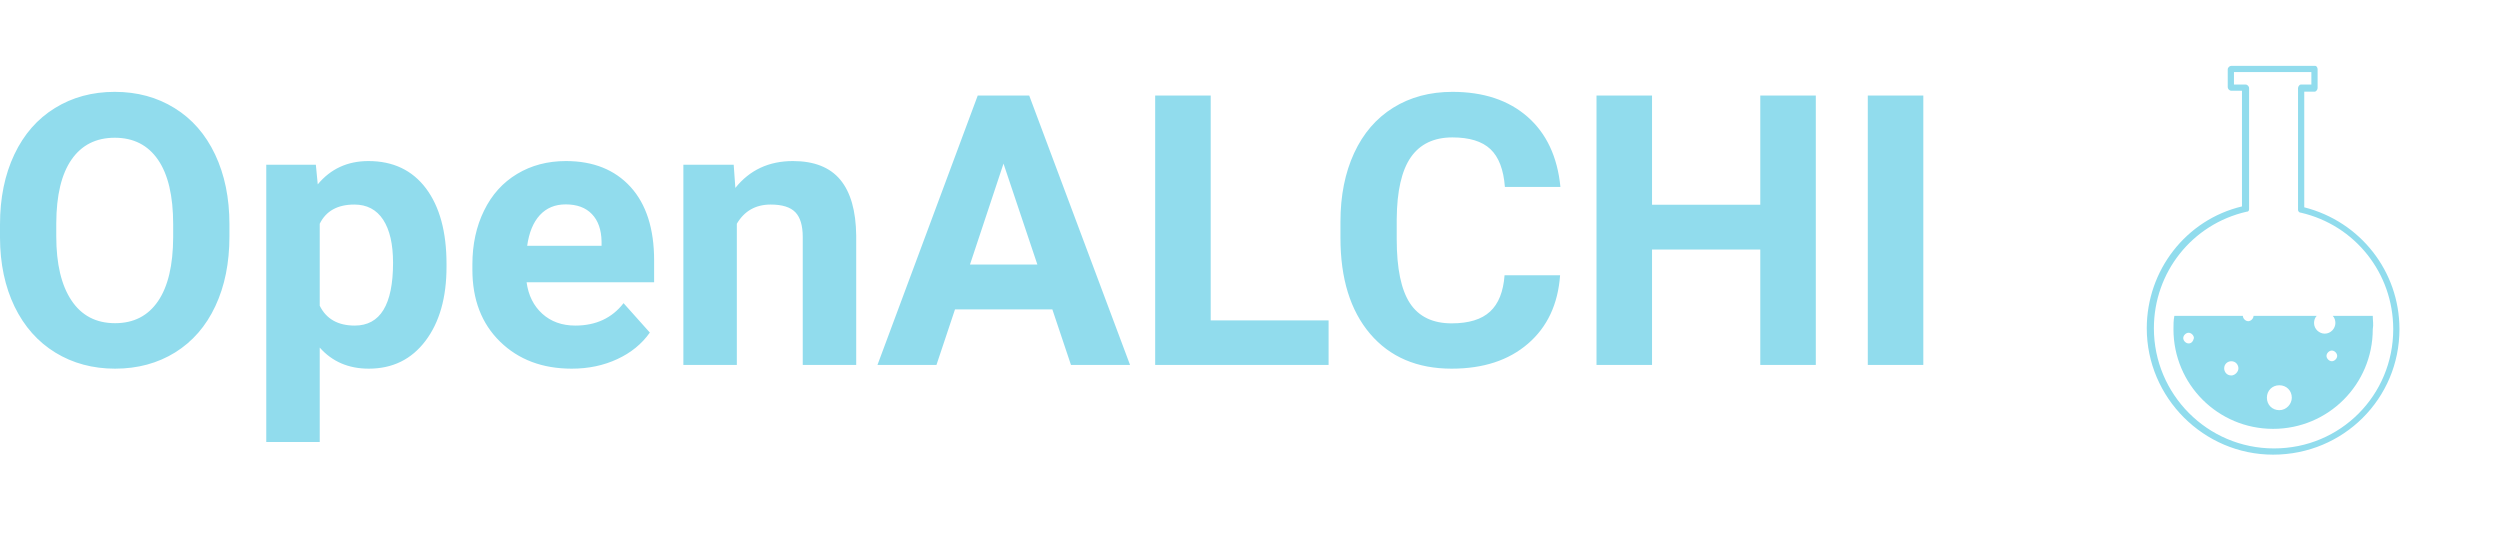 <svg xmlns="http://www.w3.org/2000/svg" class="editor-view__logo-preview" data-v-04588dbe="" data-v-0a059b40="" width="303.46" height="64.8" viewBox="0 0 303.46 64.8"><svg id="mark" viewBox="0 0 250 300" width="54" height="64.8" x="249.46" y="0" data-v-04588dbe="" style="fill: rgb(145, 220, 237);"><rect x="0" y="0" width="100%" height="100%" fill="none" data-v-04588dbe=""></rect><g data-v-04588dbe=""><path xmlns="http://www.w3.org/2000/svg" d="M122.5,255.5c-39,0-71-32-71-71c0-32.5,22-61,53.5-68.5V51h-6c-1,0-2-1-2-2V39c0-1,1-2,2-2h47c1,0,1.5,1,1.5,2v10.5  c0,1-1,2-1.5,2h-6v65c31.5,8,53.5,36,53.5,68.5C193.5,224,162,255.5,122.5,255.5z M101,47.5h6c1,0,2,1,2,2v68c0,1-0.5,1.5-1.5,1.5  c-30.5,7-52,34-52,65.5c0,37,30,67.5,67.5,67.5s67-30,67-67c0-31.5-21.5-58.5-52-65.5c-1,0-1.5-1-1.5-1.5V49.5c0-1,1-2,1.5-2h6v-7  h-43.5v7H101z"></path><path xmlns="http://www.w3.org/2000/svg" d="M178.5,177.5H156c1,1,1.5,2.5,1.5,4c0,3-2.5,6-6,6c-3,0-6-2.5-6-6c0-1.5,0.5-3,1.5-4h-35.5c0,1.5-1.5,3-3,3s-3-1.5-3-3H67  c-0.5,2.5-0.5,5-0.5,7.5c0,31,25,56,56,56s56-25,56-56C179,182.5,178.5,180,178.5,177.5z M75,193c-1.5,0-3-1.5-3-3s1.5-3,3-3  s3,1.5,3,3C77.5,192,76.5,193,75,193z M99,211c-2.5,0-4-2-4-4c0-2.5,2-4,4-4c2.5,0,4,2,4,4C103,209,101,211,99,211z M126,230.5  c-4,0-7-3-7-7c0-4,3-7,7-7c4,0,7,3,7,7C133,227,130,230.5,126,230.5z M155.5,203c-1.5,0-3-1.5-3-3s1.5-3,3-3s3,1.5,3,3  S157,203,155.5,203z"></path></g></svg><svg id="name" viewBox="0 0 233.459 42.496" width="233.459" height="42.496" x="0" y="11.15" data-v-04588dbe="" style="fill: rgb(145, 220, 237);"><rect x="0" y="0" width="100%" height="100%" fill="none" data-v-04588dbe=""></rect><g data-v-04588dbe=""><path xmlns="http://www.w3.org/2000/svg" d="M27.85 16.08L27.85 17.54Q27.85 22.37 26.14 26.01Q24.44 29.65 21.26 31.63Q18.08 33.60 13.97 33.60L13.97 33.60Q9.91 33.60 6.72 31.65Q3.53 29.69 1.77 26.07Q0.02 22.44 0 17.72L0 17.72L0 16.10Q0 11.28 1.74 7.60Q3.48 3.93 6.66 1.97Q9.84 0 13.93 0Q18.01 0 21.19 1.97Q24.37 3.93 26.11 7.60Q27.85 11.28 27.85 16.08L27.85 16.08ZM21.02 17.65L21.02 16.06Q21.02 10.92 19.18 8.24Q17.34 5.57 13.93 5.57L13.93 5.57Q10.53 5.57 8.69 8.21Q6.85 10.85 6.83 15.95L6.83 15.95L6.83 17.54Q6.83 22.55 8.67 25.31Q10.51 28.08 13.97 28.08L13.97 28.08Q17.36 28.08 19.18 25.41Q21.00 22.75 21.02 17.65L21.02 17.65ZM54.20 20.89L54.20 21.23Q54.20 26.84 51.65 30.22Q49.10 33.60 44.76 33.60L44.76 33.60Q41.08 33.60 38.81 31.04L38.81 31.04L38.81 42.50L32.32 42.50L32.32 8.85L38.34 8.85L38.57 11.23Q40.92 8.40 44.72 8.40L44.72 8.40Q49.21 8.40 51.71 11.72Q54.20 15.05 54.20 20.89L54.20 20.89ZM47.71 20.75L47.71 20.75Q47.71 17.36 46.51 15.52Q45.30 13.68 43.01 13.68L43.01 13.68Q39.96 13.68 38.81 16.01L38.81 16.01L38.81 25.96Q40.00 28.37 43.06 28.37L43.06 28.37Q47.71 28.37 47.71 20.75ZM69.40 33.60L69.40 33.60Q64.06 33.60 60.70 30.32Q57.34 27.04 57.34 21.58L57.34 21.58L57.34 20.96Q57.34 17.29 58.76 14.41Q60.17 11.52 62.77 9.96Q65.36 8.40 68.69 8.40L68.69 8.40Q73.67 8.40 76.54 11.54Q79.40 14.69 79.40 20.46L79.40 20.46L79.40 23.11L63.92 23.11Q64.24 25.49 65.82 26.93Q67.41 28.37 69.83 28.37L69.83 28.37Q73.58 28.37 75.69 25.65L75.69 25.65L78.88 29.22Q77.42 31.29 74.93 32.44Q72.44 33.60 69.40 33.60ZM68.66 13.66L68.66 13.66Q66.73 13.66 65.53 14.96Q64.33 16.26 63.99 18.69L63.99 18.69L73.02 18.69L73.02 18.17Q72.98 16.01 71.85 14.84Q70.73 13.66 68.66 13.66ZM82.95 8.85L89.06 8.85L89.26 11.66Q91.87 8.40 96.25 8.40L96.25 8.40Q100.11 8.40 102.00 10.67Q103.88 12.94 103.93 17.45L103.93 17.45L103.93 33.15L97.44 33.15L97.44 17.61Q97.44 15.54 96.54 14.61Q95.64 13.68 93.55 13.68L93.55 13.68Q90.81 13.68 89.44 16.01L89.44 16.01L89.44 33.15L82.95 33.15L82.95 8.85ZM130.00 33.15L127.74 26.41L115.92 26.41L113.67 33.15L106.51 33.15L118.68 0.45L124.93 0.45L137.17 33.15L130.00 33.15ZM121.81 8.71L117.74 20.96L125.92 20.96L121.81 8.71ZM146.96 0.45L146.96 27.74L161.27 27.74L161.27 33.15L140.22 33.15L140.22 0.45L146.96 0.45ZM182.63 22.26L189.37 22.26Q188.99 27.54 185.47 30.57Q181.96 33.60 176.21 33.60L176.21 33.60Q169.92 33.60 166.31 29.37Q162.71 25.13 162.71 17.74L162.71 17.74L162.71 15.75Q162.71 11.03 164.37 7.43Q166.03 3.84 169.12 1.92Q172.21 0 176.30 0L176.30 0Q181.96 0 185.42 3.03Q188.87 6.06 189.41 11.54L189.41 11.54L182.67 11.54Q182.43 8.38 180.91 6.95Q179.40 5.53 176.30 5.53L176.30 5.53Q172.93 5.53 171.25 7.94Q169.58 10.35 169.54 15.43L169.54 15.43L169.54 17.90Q169.54 23.20 171.14 25.65Q172.75 28.10 176.21 28.10L176.21 28.10Q179.33 28.10 180.87 26.67Q182.41 25.25 182.63 22.26L182.63 22.26ZM220.41 0.45L220.41 33.15L213.67 33.15L213.67 19.14L200.53 19.14L200.53 33.15L193.79 33.15L193.79 0.45L200.53 0.45L200.53 13.70L213.67 13.70L213.67 0.45L220.41 0.45ZM233.46 0.45L233.46 33.15L226.72 33.15L226.72 0.45L233.46 0.45Z"></path></g></svg><!----></svg>